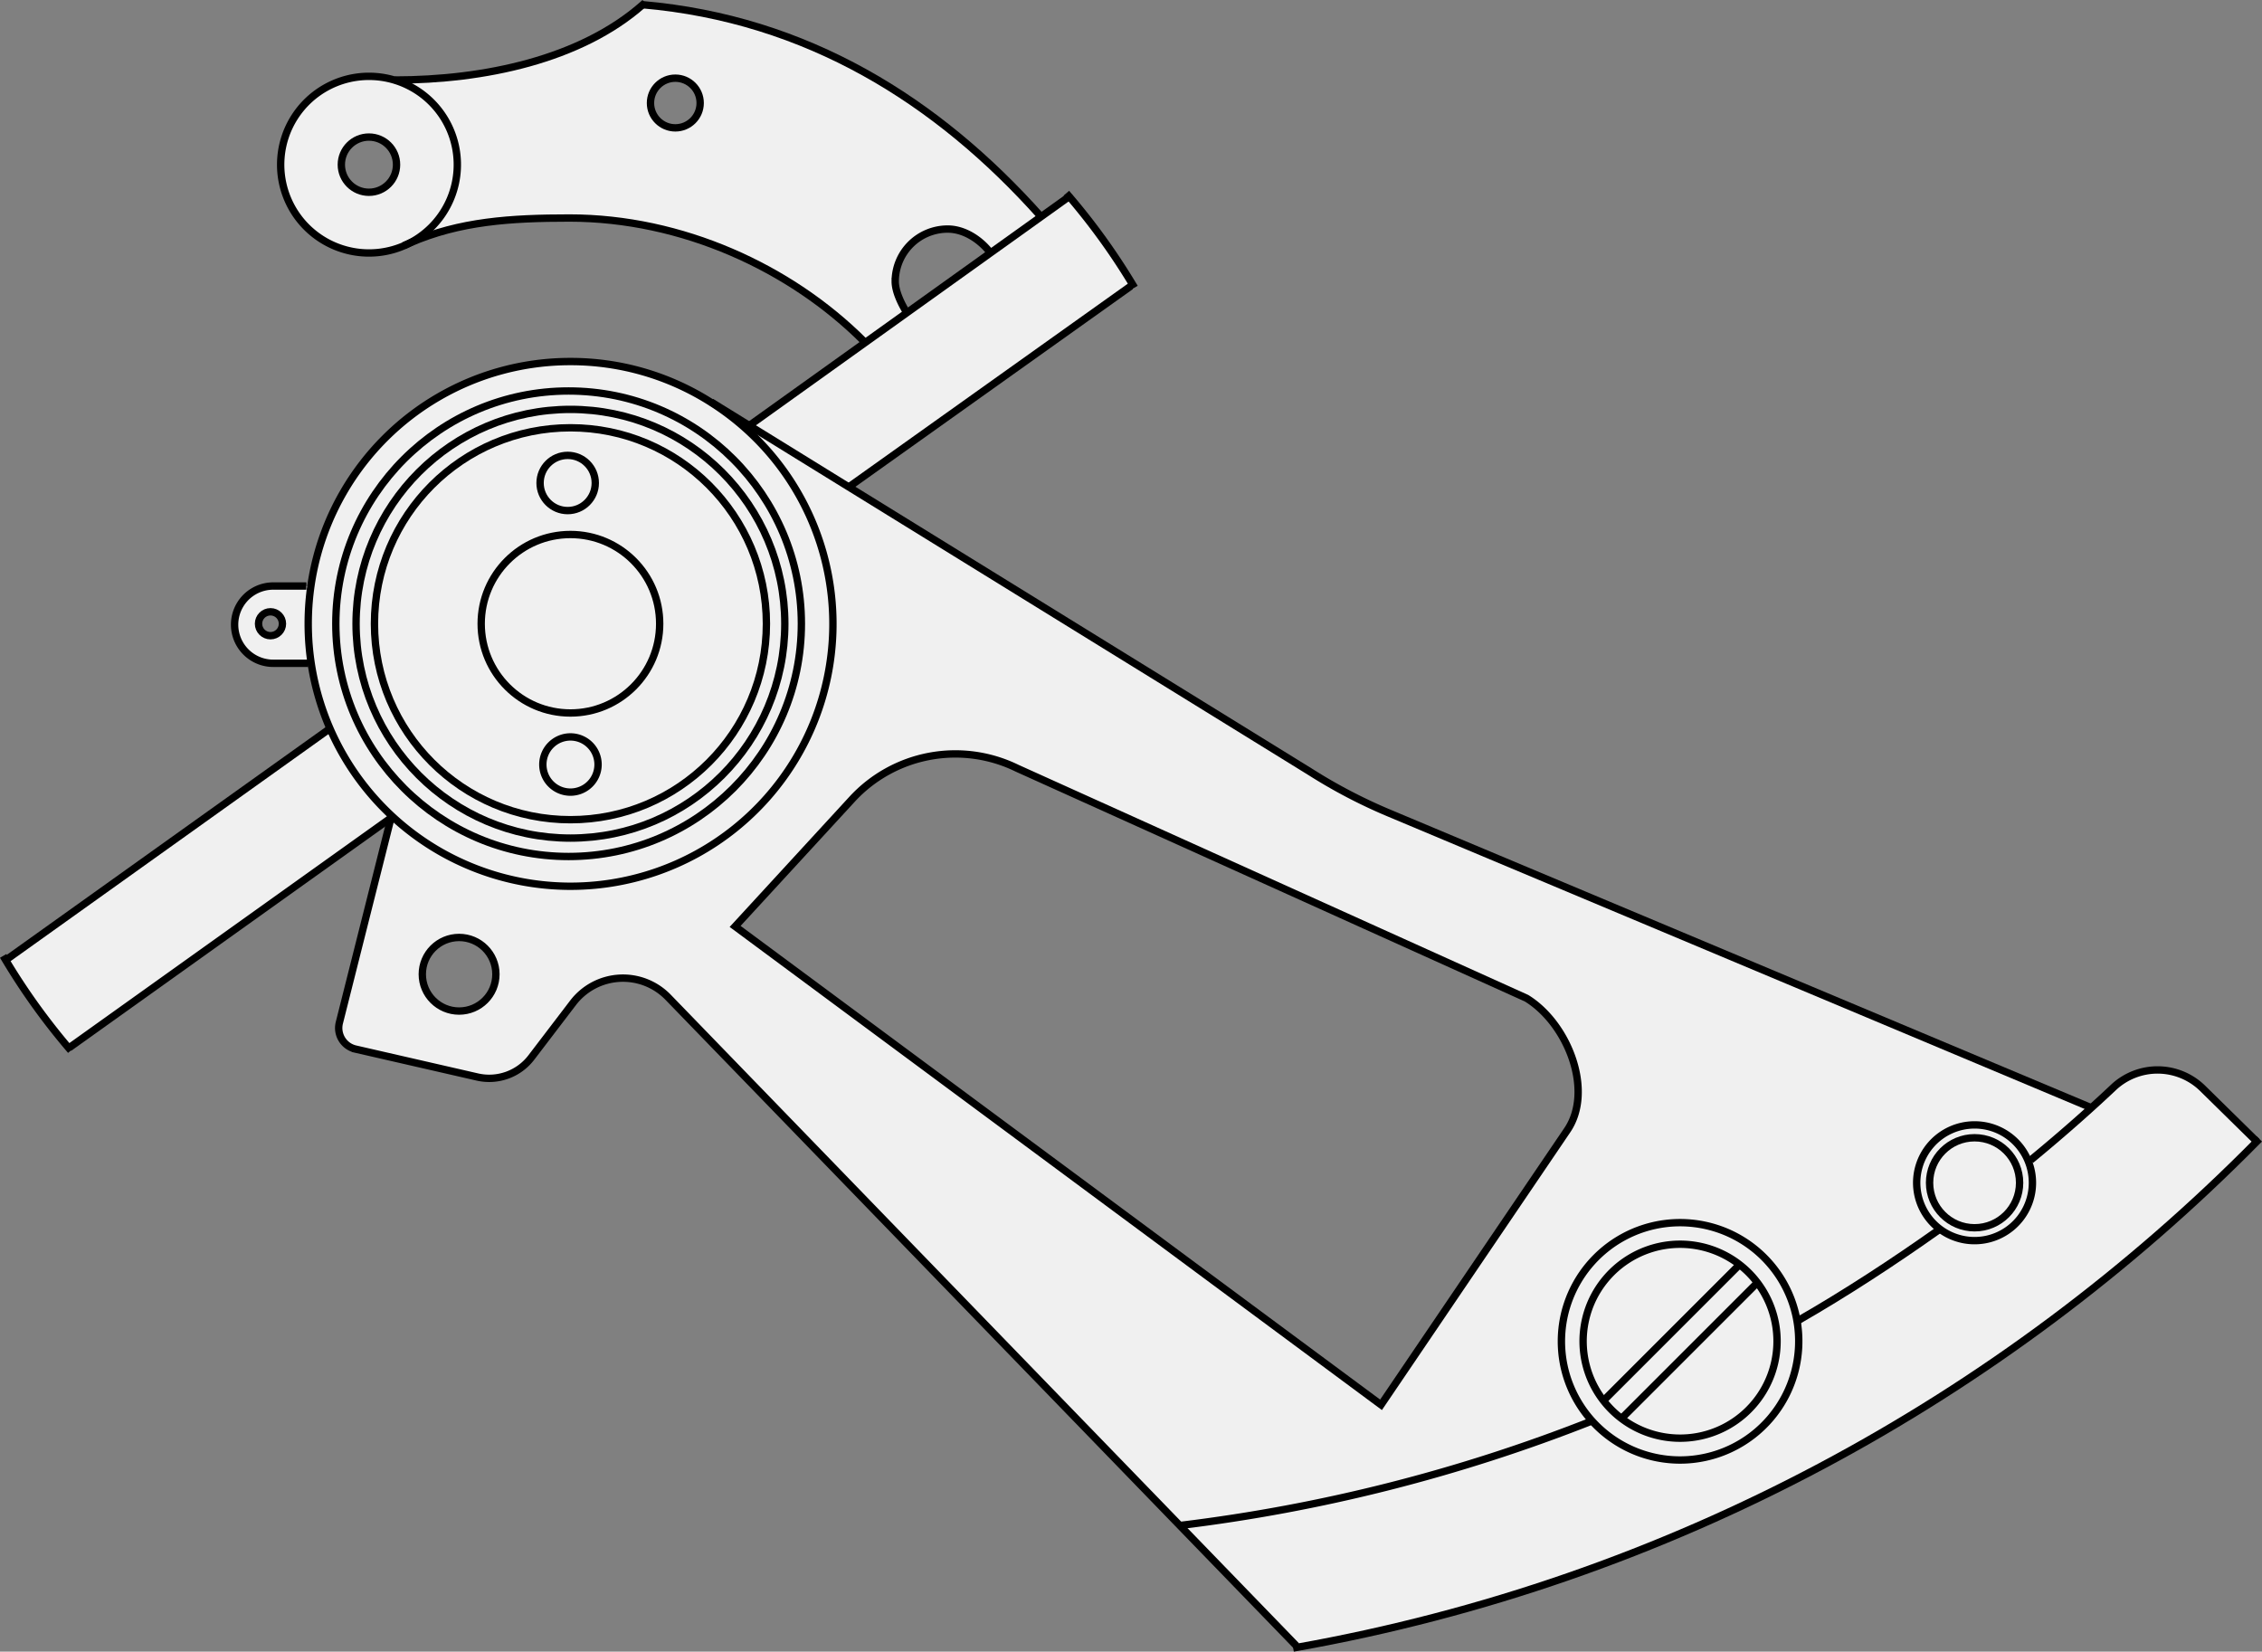 <svg xmlns="http://www.w3.org/2000/svg" viewBox="0 0 1229.23 897.65"><rect x="0" y="0" width="1229.23" height="897.65" fill="#808080" stroke="none"/><defs><style>.cls-1{fill:#f0f0f0;}.cls-2{fill:none;stroke:#000;stroke-miterlimit:10;stroke-width:4px;}</style></defs><g id="Слой_2" data-name="Слой 2"><g id="Слой_1-2" data-name="Слой 1"><circle class="cls-1" cx="309.99" cy="338.99" r="48.5"/><path class="cls-1" d="M1102,630.57a31.45,31.45,0,1,1-29-19.21A31.37,31.37,0,0,1,1102,630.57Zm-4.52,12.24A24.46,24.46,0,1,0,1073,667.27,24.46,24.46,0,0,0,1097.5,642.81Z"/><circle class="cls-1" cx="1073.04" cy="642.81" r="24.46"/><path class="cls-1" d="M955,697.09A52.76,52.76,0,0,1,881.08,771Z"/><path class="cls-1" d="M955,697.09,881.08,771a52.64,52.64,0,0,1-9.8-9.7l74-74A52.39,52.39,0,0,1,955,697.09Z"/><path class="cls-1" d="M945.31,687.28l-74,74a52.77,52.77,0,0,1,74-74Z"/><path class="cls-1" d="M871.28,761.32A52.76,52.76,0,1,0,860.21,729,52.64,52.64,0,0,0,871.28,761.32Zm105.2-43.75A64.55,64.55,0,0,1,913,793.49a64.5,64.5,0,1,1,63.49-75.92Z"/><path class="cls-1" d="M1136.47,602.06c4.09-3.7,8.11-7.4,12-11.08a35,35,0,0,1,48.48.54l29.44,28.88C1087.87,760.75,907.07,859.28,704.64,895.34l-.15-.85-63.15-65.21.33-.32a904.94,904.94,0,0,0,222.82-56.47l.49-.43A64.5,64.5,0,0,0,977.49,729a65.11,65.11,0,0,0-1-11.42l1-.08c25.57-14.69,51.78-31.82,76-49l.74-.49A31.45,31.45,0,0,0,1102,630.57l1.47-.08C1114.46,621.46,1125.72,611.78,1136.47,602.06Z"/><path class="cls-1" d="M309,212.49A126.5,126.5,0,1,1,182.49,339,126.51,126.51,0,0,1,309,212.49ZM426.49,339A116.5,116.5,0,1,0,310,455.49,116.5,116.5,0,0,0,426.49,339Z"/><path class="cls-1" d="M310,222.49A116.5,116.5,0,1,1,193.49,339,116.5,116.5,0,0,1,310,222.49ZM416.49,339A106.5,106.5,0,1,0,310,445.49,106.5,106.5,0,0,0,416.49,339Z"/><path class="cls-1" d="M386.38,218.67A142.57,142.57,0,1,1,167.49,339,142.34,142.34,0,0,1,310,196.49,141.91,141.91,0,0,1,386.38,218.67ZM435.49,339A126.5,126.5,0,1,0,309,465.49,126.51,126.51,0,0,0,435.49,339Z"/><path class="cls-1" d="M615.61,154.81l-1.12.68-153,109-.14.23-54.16-33.45,62.86-45L492.83,170l45.37-32.48,27.51-19.69,15.33-11A356.12,356.12,0,0,1,615.61,154.81Z"/><path class="cls-1" d="M222.6,132.1a48,48,0,1,1,25.89-42.61A47.7,47.7,0,0,1,222.6,132.1Zm-7.11-42.61a15,15,0,1,0-15,15A15,15,0,0,0,215.49,89.49Z"/><path class="cls-1" d="M565.49,117.49l.22.3L538.2,137.48l-.71-1c-5.23-6.41-13.59-12-22.5-12a28.49,28.49,0,0,0-28.5,28.5c0,5.43,3.36,12.18,6,16.5l.34.47-22.78,16.31-.56-.78c-40-40-99-67-160-67-31.95,0-59.67,1.77-86.89,13.61a48,48,0,0,0-8.13-88.54l0-.07c48.6,0,100.95-11.12,134.79-40.93C438.59,10.33,509.42,54.66,565.49,117.49ZM380.49,56A13.5,13.5,0,1,0,367,69.49,13.51,13.51,0,0,0,380.49,56Z"/><path class="cls-1" d="M169.07,360.26l-1.58.23h-19a21,21,0,0,1,0-42h18l2.41.35a144.31,144.31,0,0,0,.17,41.42ZM153.49,339a6.5,6.5,0,1,0-6.5,6.5A6.51,6.51,0,0,0,153.49,339Z"/><path class="cls-1" d="M179.42,396.15a142.76,142.76,0,0,0,33.49,47.16l-.42,1.18-175,125-.12.1a357,357,0,0,1-34.29-47.8l.25-.15,175-125Z"/><path class="cls-1" d="M310.28,400.51A15,15,0,1,1,295,415.21,15,15,0,0,1,310.28,400.51Z"/><circle class="cls-1" cx="308.49" cy="262.49" r="15"/><path class="cls-1" d="M310,232.49A106.5,106.5,0,1,1,203.49,339,106.5,106.5,0,0,1,310,232.49ZM358.49,339a48.5,48.5,0,1,0-48.5,48.5A48.51,48.51,0,0,0,358.49,339ZM325,415.8a15,15,0,1,0-15.29,14.7A15,15,0,0,0,325,415.8Zm-1.49-153.31a15,15,0,1,0-15,15A15,15,0,0,0,323.49,262.49Z"/><path class="cls-1" d="M452.49,339a142.4,142.4,0,0,0-66.11-120.32l.11-.18,20.7,12.78,54.16,33.45L712.1,419.55a286.23,286.23,0,0,0,42.65,22.29l381.72,160.22c-10.75,9.72-22,19.4-33,28.43l-1.47.08A31.45,31.45,0,1,0,1054.23,668l-.74.49c-24.22,17.18-50.43,34.31-76,49l-1,.08A64.5,64.5,0,1,0,865,772.06l-.49.43A904.94,904.94,0,0,1,641.67,829l-.33.32L363.08,542a34.14,34.14,0,0,0-51.66,3l-22.68,29.73a28.81,28.81,0,0,1-29.33,10.6l-66.23-15.18a11.74,11.74,0,0,1-8.76-14.32l28.07-111.36.42-1.18A142.5,142.5,0,0,0,452.49,339Zm399,275.5c14.93-21.62.41-58.28-22-72l-276.86-125A76.26,76.26,0,0,0,463,434.41l-63.48,69.08,351,260Zm-582-85a20,20,0,1,0-20,20A20,20,0,0,0,269.49,529.49Z"/><path class="cls-2" d="M1227.8,619l-1.4,1.41C1087.87,760.75,907.07,859.28,704.64,895.34l-1.9.34"/><path class="cls-2" d="M38.51,570.93l-1.14-1.34a357,357,0,0,1-34.29-47.8c-.46-.76-.91-1.52-1.36-2.28"/><path class="cls-2" d="M579.49,105c.52.6,1,1.2,1.55,1.81a356.12,356.12,0,0,1,34.57,48c.31.5.62,1,.92,1.52"/><path class="cls-2" d="M1137.49,602.49l-1-.43L754.75,441.84a286.23,286.23,0,0,1-42.65-22.29L461.35,264.72l-54.16-33.45-20.7-12.78"/><path class="cls-2" d="M864.49,772.49A904.94,904.94,0,0,1,641.67,829"/><path class="cls-2" d="M1053.49,668.49c-24.22,17.18-50.43,34.31-76,49"/><path class="cls-2" d="M1226.49,620.49l-.09-.09L1197,591.52a35,35,0,0,0-48.48-.54c-3.9,3.68-7.92,7.38-12,11.08-10.75,9.72-22,19.4-33,28.43"/><path class="cls-2" d="M704.49,894.49l-63.15-65.21L363.08,542a34.14,34.14,0,0,0-51.66,3l-22.68,29.73a28.81,28.81,0,0,1-29.33,10.6l-66.23-15.18a11.74,11.74,0,0,1-8.76-14.32l28.07-111.36"/><path class="cls-2" d="M750.49,763.49l-351-260L463,434.41a76.26,76.26,0,0,1,89.66-16.92l276.86,125c22.41,13.72,36.93,50.38,22,72Z"/><path class="cls-2" d="M386.38,218.67A142.57,142.57,0,1,1,167.49,339,142.34,142.34,0,0,1,310,196.49,141.91,141.91,0,0,1,386.38,218.67Z"/><circle class="cls-2" cx="308.99" cy="338.99" r="126.5"/><circle class="cls-2" cx="309.99" cy="338.99" r="116.5"/><circle class="cls-2" cx="309.99" cy="338.99" r="106.5"/><circle class="cls-2" cx="309.99" cy="338.99" r="48.5"/><circle class="cls-2" cx="308.49" cy="262.49" r="15"/><path class="cls-2" d="M295,415.21a15,15,0,1,1,14.7,15.29A15,15,0,0,1,295,415.21Z"/><path class="cls-2" d="M955,697.09a52.7,52.7,0,1,1-9.7-9.81A52.44,52.44,0,0,1,955,697.09Z"/><path class="cls-2" d="M976.48,717.57A64.55,64.55,0,0,1,913,793.49a64.5,64.5,0,1,1,63.49-75.92Z"/><polyline class="cls-2" points="945.82 686.77 945.31 687.28 871.28 761.32 870.77 761.83"/><polyline class="cls-2" points="955.19 696.91 955.01 697.09 881.08 771.02 880.14 771.96"/><circle class="cls-2" cx="1073.04" cy="642.81" r="24.46"/><path class="cls-2" d="M1102,630.57a31.45,31.45,0,1,1-29-19.21A31.37,31.37,0,0,1,1102,630.57Z"/><line class="cls-2" x1="212.49" y1="444.49" x2="37.49" y2="569.49"/><line class="cls-2" x1="178.33" y1="396.64" x2="3.33" y2="521.64"/><line class="cls-2" x1="614.49" y1="155.49" x2="461.49" y2="264.49"/><polyline class="cls-2" points="581.49 106.49 581.04 106.81 565.71 117.79 538.2 137.48 492.83 169.96 470.05 186.27 407.19 231.27 405.49 232.49"/><path class="cls-2" d="M348.49,2.49l.79.07c89.31,7.77,160.14,52.1,216.21,114.93"/><path class="cls-2" d="M214.47,43.56a48,48,0,1,1-14-2.07A48,48,0,0,1,214.47,43.56Z"/><path class="cls-2" d="M350.49,1.49c-.4.36-.8.72-1.21,1.07-33.84,29.81-86.19,40.93-134.79,40.93"/><path class="cls-2" d="M219.49,133.49c1-.48,2.07-.94,3.11-1.39,27.22-11.84,54.94-13.61,86.89-13.61,61,0,120,27,160,67"/><path class="cls-2" d="M492.49,169.49c-2.64-4.32-6-11.07-6-16.5a28.49,28.49,0,0,1,28.5-28.5c8.91,0,17.27,5.59,22.5,12"/><circle class="cls-2" cx="366.99" cy="55.99" r="13.5"/><circle class="cls-2" cx="200.49" cy="89.49" r="15"/><path class="cls-2" d="M148.49,360.49a21,21,0,0,1,0-42"/><line class="cls-2" x1="148.49" y1="318.49" x2="166.49" y2="318.49"/><line class="cls-2" x1="148.49" y1="360.49" x2="167.49" y2="360.49"/><circle class="cls-2" cx="146.99" cy="338.99" r="6.5"/><circle class="cls-2" cx="249.49" cy="529.49" r="20"/></g></g></svg>
